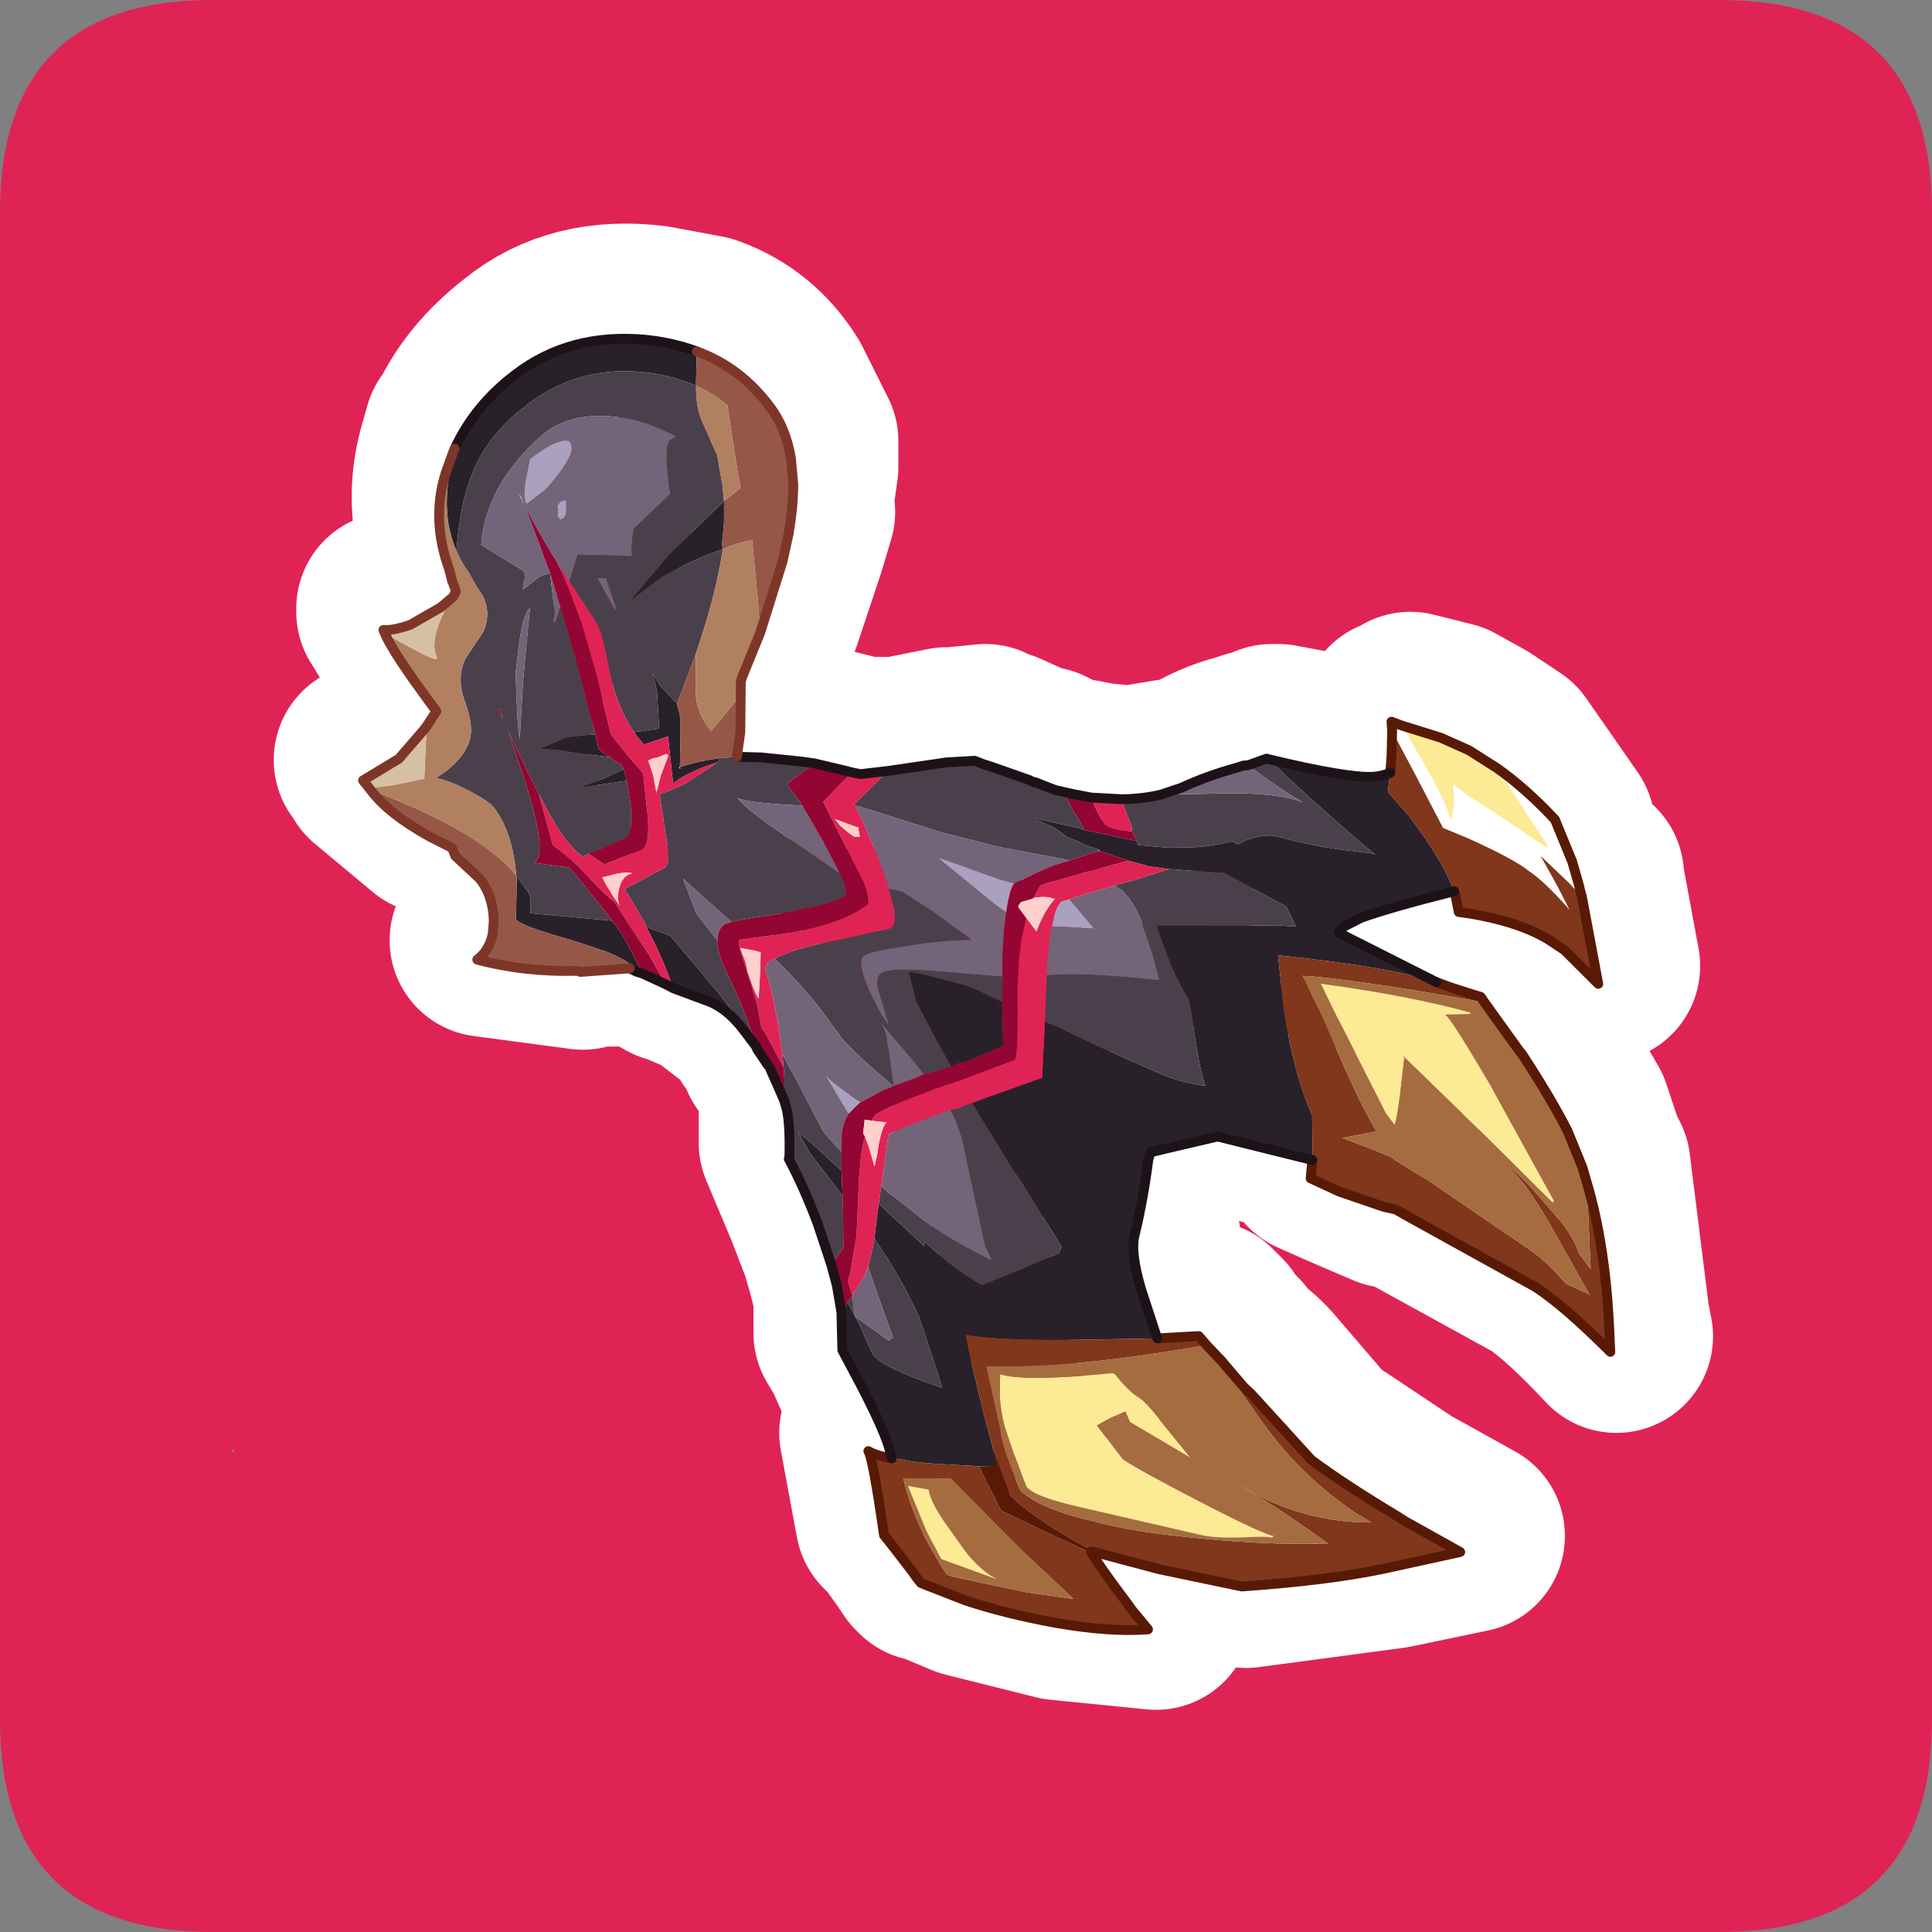 <?xml version="1.0" encoding="UTF-8" standalone="no"?>
<svg xmlns:ffdec="https://www.free-decompiler.com/flash" xmlns:xlink="http://www.w3.org/1999/xlink" ffdec:objectType="frame" height="30.0px" width="30.0px" xmlns="http://www.w3.org/2000/svg">
  <rect width="100%" height="100%" fill="#808080" stroke="none"/>
  <g transform="matrix(1.0, 0.0, 0.0, 1.0, 0.0, 0.0)">
    <use ffdec:characterId="1" height="30.0" transform="matrix(1.0, 0.0, 0.0, 1.0, 0.0, 0.0)" width="30.0" xlink:href="#shape0"/>
    <use ffdec:characterId="5" height="30.0" transform="matrix(1.0, 0.0, 0.0, 1.0, 0.0, 0.0)" width="30.0" xlink:href="#sprite0"/>
  </g>
  <defs>
    <g id="shape0" transform="matrix(1.0, 0.0, 0.0, 1.0, 0.0, 0.0)">
      <path d="M0.0 0.0 L30.0 0.0 30.0 30.0 0.0 30.0 0.0 0.0" fill="#33cc66" fill-opacity="0.0" fill-rule="evenodd" stroke="none"/>
    </g>
    <g id="sprite0" transform="matrix(1.0, 0.0, 0.0, 1.0, 0.0, 0.1)">
      <use ffdec:characterId="2" height="30.0" transform="matrix(1.0, 0.0, 0.0, 1.0, 0.0, -0.1)" width="30.0" xlink:href="#shape1"/>
      <use ffdec:characterId="4" height="154.95" transform="matrix(0.119, -0.095, 0.095, 0.119, 2.593, 9.938)" width="100.1" xlink:href="#sprite1"/>
    </g>
    <g id="shape1" transform="matrix(1.0, 0.0, 0.0, 1.0, 0.0, 0.1)">
      <path d="M3.6 22.45 L3.65 22.45 3.6 22.4 3.6 22.45 M3.3 -0.1 L26.7 -0.1 Q30.0 -0.1 30.0 3.2 L30.0 26.6 Q30.0 29.9 26.7 29.9 L3.3 29.9 Q0.0 29.9 0.0 26.6 L0.0 3.2 Q0.0 -0.1 3.3 -0.1" fill="#e02355" fill-rule="evenodd" stroke="none"/>
      <path d="M18.5 11.9 Q18.9 11.65 19.3 11.55 L19.45 11.5 19.5 11.5 19.75 11.4 19.85 11.4 21.45 11.7 21.7 11.6 21.75 11.35 21.7 11.0 22.1 11.7 22.5 12.5 22.95 12.65 23.85 13.15 24.45 13.75 24.5 13.8 24.45 13.65 24.25 13.4 24.1 13.0 24.05 12.9 24.5 13.35 24.65 13.5 24.65 13.55 24.9 14.9 24.4 14.4 24.35 14.35 24.15 14.2 22.95 13.8 22.8 13.8 22.7 13.5 21.25 13.9 20.95 14.05 20.9 14.1 22.45 14.85 22.65 15.0 23.0 15.1 23.1 15.15 23.2 15.25 23.7 15.95 23.75 16.0 24.45 17.2 24.65 17.8 24.75 18.0 25.05 20.4 25.1 20.65 Q24.4 19.9 23.95 19.6 L21.95 18.5 21.75 18.4 21.6 18.4 20.9 18.1 20.45 17.9 20.5 17.65 19.05 17.25 18.2 17.5 18.0 17.5 17.95 17.6 17.7 18.75 17.85 19.65 18.05 20.35 18.1 20.45 18.7 20.35 18.85 20.5 19.05 20.8 19.1 20.8 19.1 20.85 19.45 21.15 19.55 21.25 20.45 22.3 21.8 23.2 21.9 23.25 22.8 23.75 21.6 24.0 19.35 24.3 18.1 24.0 17.1 23.75 17.05 23.7 17.0 23.7 17.6 24.5 17.7 24.6 17.95 24.95 16.45 24.8 15.05 24.45 14.45 24.2 14.4 24.2 14.35 24.15 14.25 24.0 14.0 23.65 13.85 23.5 13.6 22.15 13.95 22.25 13.9 22.1 13.35 20.85 13.2 20.6 13.2 20.0 13.1 19.6 13.0 19.25 12.75 18.6 12.35 17.65 12.35 17.55 12.35 16.85 12.3 16.7 12.15 16.4 12.05 16.25 12.05 16.15 11.85 15.9 11.8 15.8 11.7 15.65 11.05 15.15 10.95 15.1 10.6 14.95 10.45 14.9 10.1 14.7 10.0 14.7 9.85 14.65 9.15 14.65 9.05 14.7 7.55 14.5 7.8 14.1 7.8 13.9 7.6 13.2 7.15 12.85 7.15 12.75 6.75 12.6 5.85 11.85 5.85 11.8 5.75 11.7 6.3 11.35 6.7 10.95 6.75 10.85 6.9 10.65 6.8 10.5 6.5 10.05 6.1 9.4 6.1 9.35 6.5 9.3 6.95 9.05 7.15 8.9 7.2 8.8 7.2 8.7 7.1 8.65 7.1 8.45 Q6.85 7.7 7.05 6.95 L7.15 6.6 7.2 6.6 7.2 6.55 Q7.5 5.9 8.15 5.4 8.95 4.75 10.15 4.9 L10.95 5.05 Q11.65 5.3 12.05 5.95 L12.45 6.75 12.45 7.15 12.35 7.85 12.4 7.85 12.25 8.35 11.9 9.4 11.65 10.1 11.6 10.15 11.6 10.4 11.6 10.95 11.6 11.15 11.55 11.35 11.9 11.35 12.55 11.45 12.8 11.45 13.2 11.55 13.35 11.6 13.5 11.6 13.95 11.6 14.7 11.45 14.8 11.45 15.3 11.4 15.35 11.5 15.55 11.5 16.1 11.75 16.2 11.75 16.5 11.9 16.65 11.95 16.8 11.95 17.05 12.0 17.55 12.05 18.15 11.95 18.5 11.9 M17.15 12.85 L17.2 12.8 17.15 12.8 17.15 12.85 M24.2 12.75 L24.15 12.8 23.4 12.3 22.9 11.95 22.7 11.8 22.65 12.35 22.25 11.45 21.9 10.9 22.5 11.05 22.95 11.3 23.4 11.6 24.2 12.75 M10.65 11.5 L10.7 11.55 10.65 11.55 10.65 11.5 Z" fill="none" stroke="#ffffff" stroke-linecap="round" stroke-linejoin="round" stroke-width="3.0"/>
    </g>
    <g id="sprite1" transform="matrix(1.0, 0.0, 0.0, 1.0, 0.5, 0.5)">
      <use ffdec:characterId="3" height="154.95" transform="matrix(1.0, 0.0, 0.0, 1.0, -0.5, -0.5)" width="100.1" xlink:href="#shape2"/>
    </g>
    <g id="shape2" transform="matrix(1.0, 0.0, 0.0, 1.0, 0.5, 0.5)">
      <path d="M86.5 100.9 Q80.35 98.1 77.4 97.1 L75.45 96.7 75.0 96.8 74.65 96.85 79.3 107.0 79.15 106.85 Q76.8 103.1 68.4 94.8 L65.5 99.35 Q62.15 105.1 60.95 109.7 L59.35 111.75 58.1 113.3 52.05 105.4 47.0 103.0 45.7 102.4 45.1 102.8 Q42.05 105.75 39.2 107.95 37.7 109.05 36.2 112.8 L34.5 117.35 34.4 117.65 27.45 112.3 Q21.7 107.8 19.35 105.2 L17.9 108.05 15.6 113.0 14.95 114.5 14.45 115.65 14.3 115.95 14.1 116.45 13.45 117.65 12.8 117.15 12.05 116.5 9.55 114.25 8.95 113.75 8.9 113.7 7.05 111.9 6.2 110.9 5.6 110.3 6.05 109.35 Q7.0 107.0 8.15 100.7 L8.55 98.55 10.9 95.45 12.0 95.05 11.6 97.35 10.7 100.8 Q10.65 102.55 14.1 107.9 L14.5 106.95 16.8 100.75 17.2 98.95 Q17.9 95.75 18.2 91.7 L20.75 89.2 21.65 95.15 21.7 95.5 21.75 95.35 22.0 95.15 22.55 98.15 Q23.05 100.35 23.85 102.25 L28.1 103.5 32.0 104.6 32.6 104.25 33.55 96.25 33.6 95.1 34.6 87.1 35.5 87.4 35.7 87.45 41.8 89.55 45.6 85.25 46.2 86.3 48.3 90.65 51.4 96.6 Q52.4 98.55 54.3 100.6 54.8 99.1 56.55 96.05 L57.85 93.8 58.5 92.55 Q58.5 91.7 58.8 90.65 59.0 89.4 59.5 87.9 L60.45 85.0 60.65 84.7 70.55 92.65 71.65 93.65 72.15 91.45 69.35 84.85 65.2 81.0 64.0 79.75 63.7 79.4 62.5 77.75 61.6 76.35 60.85 75.15 60.75 74.85 Q60.15 74.0 59.7 73.0 L59.25 72.2 59.15 72.0 58.85 71.4 59.05 71.75 58.7 70.45 57.9 68.9 57.7 68.6 57.7 68.35 58.0 68.75 60.5 71.85 60.95 72.5 64.4 76.7 64.25 77.1 64.45 77.3 66.4 79.15 67.0 79.65 68.65 80.9 Q69.65 81.6 70.95 82.3 L72.0 82.8 72.25 83.4 73.05 83.55 Q75.15 84.25 75.95 85.35 77.5 87.55 79.95 90.2 L82.5 92.8 82.55 93.0 82.55 92.8 82.5 92.8 Q81.05 85.5 80.25 79.55 L80.1 78.55 Q85.2 85.1 87.3 86.6 88.0 87.1 88.95 87.4 L87.55 88.75 87.7 92.0 Q87.55 97.9 86.5 100.9 M21.0 68.8 L21.05 66.9 Q21.15 63.85 19.9 61.95 L19.45 61.2 18.1 58.95 Q19.25 55.7 19.85 52.35 L21.2 54.55 21.4 62.1 Q21.4 66.3 21.0 68.8 M16.6 55.85 L16.2 55.25 16.2 54.65 Q16.25 53.8 15.05 51.7 L13.1 48.7 Q9.95 44.35 9.95 43.5 L9.95 43.45 12.65 40.2 12.75 40.0 12.65 42.15 Q12.4 43.0 11.45 43.85 L17.55 49.7 17.4 51.8 16.6 55.85 M35.0 2.05 Q39.4 -0.15 44.6 0.0 51.55 0.15 57.1 5.45 59.15 7.45 60.5 9.7 L58.35 12.25 58.25 12.4 Q57.4 10.75 56.05 9.15 51.0 3.35 43.7 3.15 L42.8 3.15 42.35 3.15 Q38.0 3.25 34.65 5.25 31.9 6.8 28.65 10.3 29.6 6.7 33.0 3.7 L35.0 2.05 M27.6 39.45 L23.55 37.1 23.75 37.1 26.1 37.85 28.1 38.35 27.6 39.45 M27.75 36.5 L25.4 34.1 Q23.3 31.7 22.5 31.3 L22.8 31.4 25.65 32.2 28.05 33.75 27.4 35.1 Q27.4 35.6 27.75 36.5 M31.25 36.05 L33.5 37.35 35.7 34.25 36.5 32.55 36.3 34.0 36.5 36.35 36.55 36.5 36.4 36.7 Q36.0 37.85 35.2 38.7 L34.9 39.1 32.7 41.75 Q34.75 42.5 36.55 43.65 L35.95 43.75 34.75 43.3 Q32.1 42.5 31.1 42.65 L33.7 38.55 31.25 37.65 31.25 36.6 31.25 36.05 M50.0 27.1 Q46.7 25.95 43.2 25.45 L39.15 25.35 41.1 24.95 45.45 24.1 45.5 24.1 53.15 23.35 51.75 25.1 50.35 26.55 50.15 26.8 50.0 27.1 M32.7 41.75 L32.6 41.7 32.6 41.95 32.7 41.75 M35.25 82.85 L35.65 80.55 35.8 79.6 36.6 75.45 37.9 72.6 Q38.5 73.05 41.7 77.45 L42.05 78.05 43.45 80.95 40.9 84.3 40.75 84.5 40.65 84.5 39.25 84.15 36.7 83.4 Q36.05 83.05 35.25 82.85 M18.4 86.25 L18.5 80.85 18.55 80.55 18.9 78.3 19.35 80.6 19.9 84.2 18.4 86.25" fill="#29212a" fill-rule="evenodd" stroke="none"/>
      <path d="M96.35 109.45 L92.1 117.45 91.55 112.6 91.4 112.15 90.95 110.75 Q89.75 107.5 86.4 103.75 L85.55 102.85 86.45 101.1 86.5 100.9 Q87.55 97.9 87.7 92.0 L87.55 88.75 88.95 87.4 90.15 86.1 91.75 84.2 90.8 89.3 89.65 95.15 91.0 97.6 Q93.35 102.2 93.75 104.05 94.3 105.75 94.5 109.25 L94.5 109.75 94.65 109.1 95.1 106.85 95.6 103.85 95.65 103.6 96.2 107.65 96.3 109.15 96.35 109.45 M79.3 107.0 L80.15 108.4 81.55 110.5 81.9 111.0 81.85 111.75 81.2 110.95 78.1 107.45 Q71.65 100.3 69.05 98.0 L68.95 98.65 68.5 100.45 68.5 100.55 68.05 102.4 66.55 107.95 Q65.3 112.85 65.05 115.1 L63.7 114.4 61.9 113.45 63.55 116.25 64.55 118.05 64.65 118.45 65.55 121.0 66.05 122.3 66.15 122.65 69.85 134.7 Q70.3 136.3 70.45 139.3 L71.6 141.55 71.6 141.85 72.7 135.1 Q73.85 128.3 73.2 126.35 73.6 126.7 73.8 129.5 L74.0 134.1 Q73.95 136.3 73.4 137.75 L73.35 139.7 78.55 132.55 Q75.9 139.1 70.4 146.5 L69.65 147.55 Q68.9 140.9 67.8 137.6 L62.1 123.8 61.6 122.55 60.8 121.55 58.25 117.55 56.8 114.65 58.1 113.3 59.35 111.75 60.95 109.7 Q62.15 105.1 65.5 99.35 L68.4 94.8 Q76.8 103.1 79.15 106.85 L79.3 107.0 M34.4 117.65 L37.85 120.1 37.9 121.35 32.55 118.3 Q25.75 114.3 21.5 111.0 L20.0 109.8 19.25 109.2 19.0 109.0 17.8 111.45 16.2 114.7 15.65 115.7 15.0 117.2 14.0 120.35 13.8 121.05 Q14.3 123.95 17.6 128.05 19.7 130.95 23.05 134.3 29.55 140.85 34.95 144.85 32.95 137.75 31.7 134.95 L31.7 134.75 Q33.8 140.6 38.5 144.9 L39.75 145.95 39.05 144.05 Q37.2 138.05 37.4 131.85 L37.6 128.1 Q37.7 126.25 38.1 123.95 L38.2 127.05 38.35 128.05 38.95 137.15 Q40.05 141.3 42.25 147.2 L42.5 147.95 44.95 153.95 37.75 150.4 Q32.6 147.8 25.35 142.8 L19.85 136.15 15.85 130.75 14.85 128.3 Q13.0 123.55 12.7 120.9 L14.1 116.45 14.3 115.95 14.45 115.65 14.95 114.5 15.6 113.0 17.9 108.05 19.35 105.2 Q21.7 107.8 27.45 112.3 L34.4 117.65 M15.5 130.6 Q15.25 132.8 15.15 136.8 L15.1 137.7 15.15 140.25 Q11.9 138.05 8.15 133.8 4.8 129.95 2.45 126.35 L0.25 122.55 0.0 122.1 0.0 121.45 0.05 120.5 0.05 120.2 0.1 117.6 0.1 115.95 Q4.2 108.95 4.2 108.25 4.55 109.15 5.6 110.3 L6.2 110.9 7.05 111.9 8.9 113.7 8.95 113.75 9.55 114.25 12.05 116.5 11.0 121.45 13.5 126.6 15.5 130.6 M5.25 112.65 Q4.05 115.2 3.35 118.2 3.05 119.45 2.9 120.75 L2.7 121.95 2.6 123.1 3.0 123.7 7.85 129.6 11.15 133.1 10.2 126.6 10.1 125.9 9.4 119.4 9.0 115.65 5.25 112.65" fill="#80371c" fill-rule="evenodd" stroke="none"/>
      <path d="M13.1 91.05 L14.65 86.85 Q15.9 82.95 16.45 79.9 L16.65 79.75 Q18.75 77.25 19.45 75.8 L19.8 74.95 21.15 73.3 21.85 72.3 22.6 71.15 22.15 73.7 20.95 79.85 20.95 80.55 21.1 82.7 19.9 84.2 19.35 80.6 18.9 78.3 18.55 80.55 18.5 80.85 18.4 86.25 18.35 86.3 17.7 87.2 15.15 90.45 13.1 91.05 M20.9 69.2 L21.0 68.8 Q21.4 66.3 21.4 62.1 L21.2 54.55 19.85 52.35 20.0 51.9 20.55 47.95 25.1 48.8 Q25.9 48.85 27.4 46.0 L28.25 44.55 Q29.2 42.75 29.45 42.6 30.2 43.0 32.1 43.4 L35.1 43.7 35.95 43.75 36.55 43.65 36.85 43.85 37.7 44.4 37.9 44.55 39.8 46.15 42.75 49.05 43.65 50.0 40.15 49.9 40.05 52.4 40.0 52.6 39.55 52.2 Q35.6 48.7 35.35 47.85 L35.35 48.1 Q35.3 49.55 37.1 55.15 L38.7 60.4 Q38.15 62.5 37.7 62.5 36.75 62.45 34.85 61.55 L31.45 59.85 Q28.2 57.95 26.95 57.35 L25.85 50.85 24.7 54.45 24.65 57.8 24.65 57.95 Q23.8 59.0 23.3 61.35 22.3 65.75 20.9 69.2 M49.05 55.3 L53.5 57.9 54.2 58.3 56.6 60.0 57.0 60.7 57.75 61.85 59.75 65.05 59.95 65.5 60.05 65.55 61.15 67.45 61.75 68.2 Q61.4 69.2 61.2 70.75 L61.15 71.25 61.1 71.6 60.95 72.3 60.95 72.5 60.5 71.85 58.0 68.75 57.7 68.35 57.7 68.6 57.9 68.9 58.7 70.45 59.05 71.75 58.85 71.4 59.15 72.0 59.25 72.2 59.7 73.0 Q60.15 74.0 60.75 74.85 L60.75 75.1 Q59.7 74.65 58.8 74.35 L57.85 74.0 56.1 71.95 53.9 69.4 53.0 68.35 49.4 63.6 44.4 56.15 44.2 56.0 44.2 55.9 44.2 55.8 49.05 55.3 M65.85 72.4 Q67.5 73.7 69.3 74.55 L72.8 77.25 Q78.6 81.5 80.1 84.2 79.3 82.15 78.25 78.35 L78.1 77.75 80.0 78.4 80.1 78.55 80.25 79.55 Q81.05 85.5 82.5 92.8 L82.55 92.8 82.55 93.0 82.5 92.8 79.95 90.2 Q77.5 87.55 75.95 85.35 75.15 84.25 73.05 83.55 L72.25 83.4 72.0 82.8 70.95 82.3 Q69.65 81.6 68.65 80.9 L67.0 79.65 66.4 79.15 64.45 77.3 64.25 77.1 64.4 76.7 64.45 76.6 64.65 75.65 64.95 75.15 65.3 74.0 65.85 72.4 M65.2 81.0 L69.35 84.85 72.15 91.45 71.65 93.65 70.55 92.65 60.65 84.7 60.45 85.0 59.5 87.9 Q59.0 89.4 58.8 90.65 58.5 91.7 58.5 92.55 L57.85 93.8 56.55 96.05 Q54.8 99.1 54.3 100.6 52.4 98.55 51.4 96.6 L48.3 90.65 46.2 86.3 45.6 85.25 47.4 83.15 48.7 81.65 49.95 82.55 50.85 83.25 Q53.5 85.4 57.35 89.2 L58.45 86.7 59.45 83.95 59.65 83.5 Q60.1 82.05 60.15 80.65 L60.1 79.75 59.9 79.2 59.85 78.85 60.0 78.9 61.85 79.7 65.2 81.0 M34.6 87.1 L33.6 95.1 33.55 96.25 32.6 104.25 32.0 104.6 28.1 103.5 23.85 102.25 Q23.05 100.35 22.55 98.15 L22.0 95.15 21.75 95.35 21.7 95.5 21.65 95.15 20.75 89.2 22.1 87.95 22.2 88.8 22.55 90.15 22.9 91.5 Q23.5 95.15 25.95 100.4 L26.1 100.8 26.2 100.8 26.4 99.9 26.55 99.3 31.3 89.75 Q32.05 88.2 32.45 86.25 L32.65 86.35 32.9 86.55 34.3 86.95 34.6 87.1 M18.2 91.7 Q17.9 95.75 17.2 98.95 L16.8 100.75 14.5 106.95 14.1 107.9 Q10.65 102.55 10.7 100.8 L11.6 97.35 12.0 95.05 12.85 94.85 Q11.75 96.35 11.75 96.8 L12.85 100.75 13.4 100.75 15.0 96.05 15.9 93.55 17.45 92.35 18.2 91.7 M28.65 10.3 Q31.9 6.8 34.65 5.25 38.0 3.25 42.35 3.15 L42.8 3.15 43.7 3.15 Q51.0 3.35 56.05 9.15 57.4 10.75 58.25 12.4 56.7 14.25 56.35 16.1 L55.7 18.55 55.55 19.2 54.05 21.95 53.15 23.35 45.5 24.1 45.45 24.1 41.1 24.95 39.15 25.35 43.2 25.45 Q46.7 25.95 50.0 27.1 46.5 30.35 41.15 33.75 L36.55 36.5 36.5 36.35 36.3 34.0 36.5 32.55 35.7 34.25 33.5 37.35 31.25 36.05 Q31.55 32.8 33.2 29.6 35.15 25.95 35.25 24.8 L35.3 24.4 35.7 19.9 38.05 18.3 39.25 19.3 39.95 19.85 42.3 21.85 Q43.0 20.8 44.2 19.8 L49.2 19.35 49.25 19.45 49.6 18.8 50.9 16.75 Q52.2 15.05 52.7 15.05 L53.4 15.1 Q52.55 13.1 51.15 11.2 47.5 6.6 43.05 6.5 L41.1 6.65 Q39.1 6.9 36.9 7.6 33.3 8.9 31.0 11.4 L32.75 16.25 32.5 16.75 Q31.75 17.25 31.5 17.6 L33.65 17.65 34.7 18.0 34.65 18.1 33.25 20.35 Q32.6 21.65 31.9 22.0 L31.9 22.3 33.4 21.35 32.35 23.9 31.05 27.0 28.05 33.75 25.65 32.2 22.8 31.4 22.5 31.3 Q23.3 31.7 25.4 34.1 L27.75 36.5 27.95 37.2 28.2 37.8 28.1 38.35 26.1 37.85 23.75 37.1 23.55 37.1 27.6 39.45 26.45 41.5 Q24.85 43.95 23.95 43.95 L21.5 43.35 19.9 42.85 19.25 42.7 Q18.95 41.55 19.0 40.25 19.0 38.65 19.75 34.9 L20.25 32.45 21.3 28.0 19.35 33.3 Q16.5 40.6 14.95 40.05 L17.5 42.75 17.5 43.05 17.55 44.35 17.55 48.6 17.55 49.7 11.45 43.85 Q12.4 43.0 12.65 42.15 L12.75 40.0 Q15.25 36.25 15.3 33.15 15.35 32.5 14.45 30.35 13.4 28.0 12.55 27.1 16.25 27.5 18.0 25.95 18.95 25.1 19.7 22.95 20.5 20.4 22.55 19.45 L25.65 18.45 Q27.5 17.5 27.9 15.45 28.0 14.0 28.25 12.9 28.3 11.75 28.5 10.9 L28.65 10.3 M25.6 23.8 Q22.25 28.25 21.7 29.35 L25.55 25.05 27.85 22.65 30.85 19.55 Q29.9 19.5 27.0 22.4 L25.6 23.8 M38.7 21.9 L38.15 21.45 37.6 24.8 37.55 25.2 37.8 24.8 38.8 22.0 38.8 21.95 38.7 21.9 M21.65 26.7 L22.1 25.65 21.85 25.65 21.65 26.7 M28.05 63.05 Q29.85 63.3 33.75 65.3 L39.25 68.0 Q39.9 68.1 40.7 66.75 L41.6 64.7 42.55 65.9 43.7 69.4 44.95 73.9 44.95 74.1 Q42.25 72.0 38.95 70.2 36.0 68.5 35.35 68.5 34.45 68.45 33.6 71.55 33.0 73.95 32.95 75.25 L32.95 75.55 34.4 71.95 Q34.95 70.95 35.6 70.95 36.65 70.95 40.75 74.85 L42.95 76.95 45.1 78.95 43.45 80.95 42.05 78.05 41.7 77.45 Q38.5 73.05 37.9 72.6 L36.6 75.45 35.8 79.6 35.65 80.55 35.25 82.85 33.6 82.2 32.6 81.75 32.6 80.2 32.45 74.95 32.35 75.55 31.95 76.7 32.0 76.45 31.8 76.75 31.05 78.1 29.65 80.45 29.4 80.75 29.35 80.45 Q28.55 76.5 28.35 73.8 L28.5 70.05 Q28.55 66.6 28.05 63.05" fill="#4a404b" fill-rule="evenodd" stroke="none"/>
      <path d="M92.9 84.4 L95.2 87.8 96.65 90.6 97.75 93.8 96.85 103.3 96.65 103.3 94.85 97.55 93.65 94.05 93.25 92.3 Q91.55 94.75 90.75 94.95 91.5 93.55 92.25 88.65 L92.9 84.4 M29.1 121.05 Q29.35 121.6 29.4 123.0 L29.45 129.3 26.9 122.6 26.9 122.55 27.2 121.45 25.55 121.0 24.05 120.75 23.95 125.1 Q24.55 127.0 27.45 133.5 30.4 140.1 31.1 140.8 L30.8 140.8 Q30.8 140.55 28.7 139.05 26.3 137.3 25.3 136.0 L17.45 126.1 Q14.5 122.4 14.55 121.15 L14.75 120.5 15.65 117.65 15.8 117.2 16.65 114.9 Q17.25 113.55 18.15 112.25 L19.6 110.5 Q20.95 112.6 28.65 117.6 L28.75 117.9 Q28.7 119.7 29.1 121.05 M71.95 110.75 L71.95 111.0 Q67.4 115.55 66.9 115.7 L66.95 114.25 69.15 103.6 70.0 99.8 Q76.4 106.5 80.1 111.65 L79.9 111.65 77.95 110.15 Q78.1 111.1 77.35 116.45 L77.0 119.0 76.95 119.15 74.75 131.95 74.55 131.95 73.4 122.05 73.1 119.8 71.95 110.75 M6.55 115.15 Q5.95 116.15 5.75 118.7 L5.55 122.3 Q5.5 124.05 5.95 125.75 L6.3 126.65 3.15 121.5 3.75 118.3 4.65 115.25 4.8 114.7 5.15 113.55 6.55 115.15" fill="#fcea94" fill-rule="evenodd" stroke="none"/>
      <path d="M16.2 55.25 L15.9 54.6 11.75 51.75 11.55 51.45 Q7.25 48.2 4.3 44.2 5.8 44.25 7.15 43.15 L8.05 42.2 Q9.6 40.2 9.65 37.95 L9.15 34.55 9.4 33.7 8.35 31.4 Q6.5 26.95 6.6 23.9 9.95 29.45 11.65 34.25 12.8 37.9 12.75 39.8 L12.75 40.0 12.65 40.2 9.95 43.45 9.95 43.5 Q9.95 44.35 13.1 48.7 L15.05 51.7 Q16.25 53.8 16.2 54.65 L16.2 55.25 M60.5 9.7 Q62.95 13.7 62.8 18.7 62.75 21.4 61.2 24.2 L59.75 26.4 Q58.4 28.1 56.45 29.85 L56.3 30.0 53.95 31.9 47.65 36.15 49.3 33.75 52.9 28.25 Q51.5 27.5 50.0 27.1 L50.15 26.8 50.35 26.55 51.75 25.1 53.15 23.35 54.35 23.35 55.3 23.35 56.7 20.8 59.5 15.95 Q59.15 14.1 58.25 12.4 L58.35 12.25 60.5 9.7 M42.15 39.85 L39.75 42.8 38.9 43.6 37.9 44.55 37.7 44.4 36.85 43.85 36.55 43.65 Q34.75 42.5 32.7 41.75 L34.9 39.1 35.2 38.7 Q36.0 37.85 36.4 36.7 L36.55 36.5 41.15 33.75 38.9 36.55 Q37.65 38.1 37.5 40.1 L37.5 40.85 39.0 40.55 42.15 39.85" fill="#955847" fill-rule="evenodd" stroke="none"/>
      <path d="M43.1 7.95 Q44.6 8.35 44.6 8.9 44.55 9.6 43.5 10.05 42.5 10.55 39.95 11.05 L37.25 11.0 Q37.3 10.3 38.85 8.95 L40.4 7.65 40.55 7.7 40.8 7.7 41.9 7.75 43.1 7.95 M39.45 13.35 L39.45 13.25 Q39.55 13.1 39.8 13.05 L40.05 13.0 40.45 13.1 40.6 13.25 40.15 13.85 39.85 14.2 Q39.45 14.65 38.9 14.4 L38.9 13.95 39.2 13.65 39.45 13.35 M24.1 80.1 L24.7 75.7 Q24.7 76.5 25.55 79.35 L25.75 79.95 25.45 79.95 24.1 80.1 M49.45 74.1 L49.1 72.85 48.4 69.6 47.55 65.65 47.55 65.4 50.95 70.9 51.95 72.3 51.75 72.35 Q51.0 72.65 49.45 74.1 M52.2 78.1 L52.65 77.75 Q53.9 76.75 54.55 76.75 L55.3 77.05 55.35 78.8 55.4 80.9 52.2 78.1" fill="#aaa0bf" fill-rule="evenodd" stroke="none"/>
      <path d="M69.3 74.55 L71.35 75.3 Q74.2 76.0 77.1 77.25 L77.75 77.5 78.1 77.75 78.25 78.35 Q79.3 82.15 80.1 84.2 78.6 81.5 72.8 77.25 L69.3 74.55 M43.1 7.95 L41.9 7.75 40.8 7.7 40.55 7.7 40.4 7.65 38.85 8.95 Q37.3 10.3 37.25 11.0 L39.95 11.05 Q42.5 10.55 43.5 10.05 44.55 9.6 44.6 8.9 44.6 8.35 43.1 7.95 M33.4 21.35 L31.9 22.3 31.9 22.0 Q32.6 21.65 33.25 20.35 L34.65 18.1 33.4 21.35 M34.7 18.0 L33.65 17.65 31.5 17.6 Q31.75 17.25 32.5 16.75 L32.75 16.25 31.0 11.4 Q33.3 8.9 36.9 7.6 39.1 6.9 41.1 6.65 L43.05 6.5 Q47.5 6.6 51.15 11.2 52.55 13.1 53.4 15.1 L52.7 15.05 Q52.2 15.05 50.9 16.75 L49.6 18.8 49.25 19.45 49.2 19.35 44.2 19.8 Q43.0 20.8 42.3 21.85 L39.95 19.85 39.25 19.3 38.05 18.3 35.7 19.9 35.9 17.85 Q36.4 13.8 36.95 11.15 L37.25 10.0 37.25 9.75 36.95 11.15 34.7 18.0 M25.6 23.8 L27.0 22.4 Q29.9 19.5 30.85 19.55 L27.85 22.65 25.55 25.05 21.7 29.35 Q22.25 28.25 25.6 23.8 M39.45 13.35 L39.2 13.65 38.9 13.95 38.9 14.4 Q39.45 14.65 39.85 14.2 L40.15 13.85 40.6 13.25 40.45 13.1 40.05 13.0 39.8 13.05 Q39.55 13.1 39.45 13.25 L39.45 13.35 M38.7 21.9 L38.8 21.95 38.8 22.0 37.8 24.8 37.55 25.2 37.6 24.8 38.15 21.45 38.7 21.9 M38.7 60.4 L37.1 55.15 Q35.3 49.55 35.35 48.1 L35.35 47.85 Q35.6 48.7 39.55 52.2 L40.0 52.6 39.3 57.3 38.7 60.4 M24.65 57.95 L24.65 57.8 24.7 54.45 25.85 50.85 26.95 57.35 26.2 57.1 Q25.35 57.1 24.65 57.95 M22.6 71.15 L23.7 69.3 Q25.4 66.4 26.7 63.2 L27.0 63.1 Q27.15 62.9 27.55 62.95 L28.05 63.05 Q28.55 66.6 28.5 70.05 L28.35 73.8 Q28.55 76.5 29.35 80.45 L29.4 80.75 29.65 80.45 31.05 78.1 31.8 76.75 32.0 76.45 31.95 76.7 32.35 75.55 32.45 74.95 32.6 80.2 32.6 81.75 31.8 81.55 29.4 80.75 28.5 80.45 28.0 80.35 25.75 79.95 25.55 79.35 Q24.7 76.5 24.7 75.7 L24.1 80.1 Q23.55 80.25 23.1 80.6 L22.4 81.1 21.1 82.7 20.95 80.55 20.95 79.85 22.15 73.7 22.6 71.15 M41.6 64.7 Q41.65 64.5 41.85 64.25 41.95 63.75 42.2 63.15 43.55 59.15 44.2 56.0 L44.4 56.15 49.4 63.6 53.0 68.35 53.9 69.4 56.1 71.95 57.85 74.0 56.5 73.45 55.4 73.1 52.0 72.3 51.95 72.3 50.95 70.9 47.55 65.4 47.55 65.65 48.4 69.6 49.1 72.85 49.45 74.1 48.2 75.3 46.5 77.2 45.55 78.35 45.1 78.95 42.95 76.95 40.75 74.85 Q36.65 70.95 35.6 70.95 34.95 70.95 34.4 71.95 L32.95 75.55 32.95 75.25 Q33.0 73.95 33.6 71.55 34.45 68.45 35.35 68.5 36.0 68.5 38.95 70.2 42.25 72.0 44.95 74.1 L44.95 73.9 43.7 69.4 42.55 65.9 41.6 64.7 M12.9 94.85 L13.0 94.7 Q14.7 94.3 15.9 93.55 L15.0 96.05 13.4 100.75 12.85 100.75 11.75 96.8 Q11.75 96.35 12.85 94.85 L12.9 94.85 M22.1 87.95 L25.95 84.3 27.85 84.75 28.9 85.1 32.45 86.25 Q32.05 88.2 31.3 89.75 L26.55 99.3 26.4 99.9 26.2 100.8 26.1 100.8 25.95 100.4 Q23.5 95.15 22.9 91.5 L22.55 90.15 22.2 88.8 22.1 87.95 M55.3 77.05 L56.4 77.45 59.85 78.85 59.9 79.2 60.1 79.75 60.15 80.65 Q60.1 82.05 59.65 83.5 L59.45 83.95 58.45 86.7 57.35 89.2 Q53.5 85.4 50.85 83.25 L49.95 82.55 48.7 81.65 49.7 80.5 Q49.8 80.4 49.85 80.4 51.15 78.9 52.2 78.1 L55.4 80.9 55.35 78.8 55.3 77.05" fill="#736479" fill-rule="evenodd" stroke="none"/>
      <path d="M6.6 23.9 L6.6 23.7 9.0 25.1 11.6 26.4 14.65 22.9 15.2 22.35 16.85 21.8 16.9 20.45 17.05 17.4 Q17.3 13.65 17.7 12.3 L18.2 13.55 Q19.65 17.15 20.1 17.6 L20.3 17.6 Q20.7 15.65 24.45 14.1 L25.45 13.75 25.7 13.65 26.0 13.5 26.1 13.3 26.2 13.05 26.4 12.4 26.9 11.3 Q28.6 6.2 32.75 3.4 L34.7 2.2 35.0 2.05 33.0 3.7 Q29.6 6.7 28.65 10.3 L28.5 10.9 Q28.3 11.75 28.25 12.9 28.0 14.0 27.9 15.45 27.5 17.5 25.65 18.45 L22.55 19.45 Q20.5 20.4 19.7 22.95 18.95 25.1 18.0 25.95 16.25 27.5 12.55 27.1 13.4 28.0 14.45 30.35 15.35 32.5 15.3 33.15 15.25 36.25 12.75 40.0 L12.75 39.8 Q12.8 37.9 11.65 34.25 9.95 29.45 6.6 23.9 M47.65 36.15 L43.45 38.5 43.0 38.8 42.15 39.85 39.0 40.55 37.5 40.85 37.5 40.1 Q37.65 38.1 38.9 36.55 L41.15 33.75 Q46.5 30.35 50.0 27.1 51.5 27.5 52.9 28.25 L49.3 33.75 47.65 36.15 M53.15 23.35 L54.05 21.95 55.55 19.2 55.7 18.55 56.35 16.1 Q56.7 14.25 58.25 12.4 59.15 14.1 59.5 15.95 L56.7 20.8 55.3 23.35 54.35 23.35 53.15 23.35" fill="#b18061" fill-rule="evenodd" stroke="none"/>
      <path d="M6.6 23.7 L6.6 22.65 10.85 23.2 14.6 22.5 15.2 22.35 14.65 22.9 11.6 26.4 9.0 25.1 6.6 23.7 M17.7 12.3 L17.8 11.95 Q18.45 12.6 20.25 13.25 L23.8 13.8 25.45 13.75 24.45 14.1 Q20.7 15.65 20.3 17.6 L20.1 17.6 Q19.65 17.15 18.2 13.55 L17.7 12.3" fill="#d5c0a1" fill-rule="evenodd" stroke="none"/>
      <path d="M18.1 58.95 L17.75 58.15 18.3 54.65 18.65 50.8 18.9 48.35 Q18.6 47.1 18.45 45.2 18.35 42.45 17.6 39.9 L19.75 34.9 Q19.0 38.65 19.0 40.25 18.95 41.55 19.25 42.7 L19.9 42.85 20.5 44.7 24.4 45.9 Q25.65 45.95 27.5 42.85 L29.05 40.4 29.4 39.9 Q29.2 37.95 29.3 34.75 L29.35 34.6 31.95 29.05 34.0 24.1 35.25 20.25 35.85 18.0 35.9 17.85 35.7 19.9 35.3 24.4 35.25 24.8 Q35.15 25.95 33.2 29.6 31.55 32.8 31.25 36.05 L31.25 36.6 31.25 37.65 33.7 38.55 31.1 42.65 Q32.1 42.5 34.75 43.3 L35.95 43.75 35.1 43.7 32.1 43.4 Q30.2 43.0 29.45 42.6 29.2 42.75 28.25 44.55 L27.4 46.0 Q25.9 48.85 25.1 48.8 L20.55 47.95 20.0 51.9 19.85 52.35 Q19.25 55.7 18.1 58.95 M46.1 53.15 L46.65 53.8 49.05 55.3 44.2 55.8 44.2 55.9 44.2 56.0 Q43.55 59.15 42.2 63.15 41.95 63.75 41.85 64.25 41.65 64.5 41.6 64.7 L40.7 66.75 Q39.9 68.1 39.25 68.0 L33.75 65.3 Q29.85 63.3 28.05 63.05 L27.55 62.95 Q27.15 62.9 27.0 63.1 L26.7 63.2 Q25.4 66.4 23.7 69.3 L22.6 71.15 21.85 72.3 22.6 68.3 22.6 67.8 22.8 67.35 23.7 65.7 24.5 63.7 25.9 60.05 26.3 59.35 26.45 59.3 31.15 62.1 Q36.05 64.65 39.0 64.65 39.6 63.95 40.0 62.7 L41.8 54.15 41.9 53.65 44.4 53.3 46.1 53.15 M63.55 70.35 L65.85 72.4 65.3 74.0 64.95 75.15 64.65 75.65 Q62.9 73.95 62.95 73.3 62.95 72.1 63.55 70.35 M62.5 77.75 L63.7 79.4 64.0 79.75 65.2 81.0 61.85 79.7 60.0 78.9 59.85 78.85 56.4 77.45 55.3 77.05 54.55 76.75 Q53.9 76.75 52.65 77.75 L52.2 78.1 Q51.15 78.9 49.85 80.4 49.8 80.4 49.7 80.5 L48.7 81.65 47.4 83.15 45.6 85.25 41.8 89.55 35.7 87.45 35.5 87.4 34.6 87.1 34.3 86.95 32.9 86.55 32.65 86.35 32.45 86.25 28.9 85.1 27.85 84.75 25.95 84.3 22.1 87.95 20.75 89.2 18.2 91.7 17.45 92.35 15.9 93.55 Q14.7 94.3 13.0 94.7 L12.9 94.85 12.9 94.65 13.3 93.6 13.55 93.25 14.05 92.95 16.95 90.35 18.35 88.75 20.3 86.5 20.35 86.4 21.5 85.2 Q22.75 83.8 23.95 82.95 L23.55 84.15 22.8 85.95 23.75 85.2 24.45 84.55 Q25.8 83.35 26.55 83.2 L25.5 82.15 25.75 82.0 26.25 81.9 26.3 81.9 27.85 82.2 29.5 82.65 32.3 83.55 32.6 83.6 32.75 83.7 33.35 83.9 34.95 84.5 39.9 86.1 40.75 86.4 Q41.15 86.4 44.25 82.5 L45.4 81.0 47.4 78.75 48.85 77.3 50.7 75.8 50.65 77.55 51.35 77.15 51.85 76.9 Q53.4 76.15 54.35 76.1 L54.15 76.1 Q53.8 75.35 52.6 74.7 L52.5 74.7 53.35 74.35 Q53.6 74.2 53.95 74.15 L54.6 74.35 55.15 74.6 57.75 75.7 Q58.35 75.9 58.95 76.25 L60.8 77.0 62.5 77.75 M19.15 47.9 L19.1 49.0 Q19.2 48.25 20.15 47.55 21.2 46.7 22.15 47.2 21.8 46.65 20.5 46.05 L20.45 46.05 19.5 45.6 19.3 46.65 19.3 46.85 19.15 47.9 M29.2 42.3 L30.65 41.2 32.5 40.1 32.5 39.85 31.35 39.5 31.3 39.4 30.6 39.2 30.35 39.9 30.0 40.8 29.2 42.3 M25.5 61.55 L25.05 62.45 24.7 63.45 Q24.3 64.55 24.25 65.2 L26.05 63.2 27.35 61.65 27.0 61.15 26.0 60.0 25.5 61.55 M41.75 55.75 L41.75 56.6 41.95 57.65 42.15 58.35 42.6 58.75 43.1 57.85 42.95 57.75 41.75 55.75" fill="#e02355" fill-rule="evenodd" stroke="none"/>
      <path d="M10.9 95.45 L12.25 93.0 13.1 91.05 15.15 90.45 17.7 87.2 18.35 86.3 18.4 86.25 19.9 84.2 21.1 82.7 22.4 81.1 23.1 80.6 Q23.55 80.25 24.1 80.1 L25.45 79.95 25.75 79.95 28.0 80.35 28.5 80.45 29.4 80.75 31.8 81.55 32.6 81.75 33.6 82.2 35.25 82.85 Q36.05 83.05 36.7 83.4 L39.25 84.15 40.65 84.5 40.75 84.5 40.9 84.3 43.45 80.95 45.1 78.95 45.55 78.35 46.5 77.2 48.2 75.3 49.45 74.1 Q51.0 72.65 51.75 72.35 L51.95 72.3 52.0 72.3 55.4 73.1 56.5 73.45 57.85 74.0 58.8 74.35 Q59.7 74.65 60.75 75.1 L60.85 75.15 61.6 76.35 62.5 77.75 60.8 77.0 58.95 76.25 Q58.35 75.9 57.75 75.7 L55.15 74.6 54.6 74.35 53.95 74.15 Q53.6 74.2 53.35 74.35 L52.5 74.7 51.3 74.2 50.9 74.3 50.75 74.45 50.7 75.8 48.85 77.3 47.4 78.75 45.4 81.0 44.25 82.5 Q41.15 86.4 40.75 86.4 L39.9 86.1 34.95 84.5 33.35 83.9 32.75 83.7 32.6 83.6 32.3 83.55 29.5 82.65 27.85 82.2 26.3 81.9 26.25 81.9 25.75 82.0 25.5 82.15 25.0 81.6 24.0 82.6 23.95 82.95 Q22.75 83.8 21.5 85.2 L20.35 86.4 20.3 86.5 18.35 88.75 16.95 90.35 14.05 92.95 13.55 93.25 13.3 93.6 12.9 94.65 12.9 94.85 12.85 94.85 12.0 95.05 10.9 95.45 M19.8 74.95 L20.35 72.9 20.7 71.55 20.75 71.1 20.9 69.2 Q22.3 65.75 23.3 61.35 23.8 59.0 24.65 57.95 25.35 57.1 26.2 57.1 L26.95 57.35 Q28.2 57.95 31.45 59.85 L34.85 61.55 Q36.75 62.45 37.7 62.5 38.15 62.5 38.7 60.4 L39.3 57.3 40.0 52.6 40.05 52.4 40.15 49.9 43.65 50.0 45.65 52.55 46.1 53.15 44.4 53.3 41.9 53.65 41.8 54.15 40.0 62.7 Q39.6 63.95 39.0 64.65 36.05 64.65 31.15 62.1 L26.45 59.3 26.3 59.35 25.9 60.05 24.5 63.7 23.7 65.7 22.8 67.35 22.6 67.8 22.6 68.3 21.85 72.3 21.15 73.3 19.8 74.95 M17.75 58.15 L16.6 55.85 17.4 51.8 17.55 49.7 17.55 48.6 17.55 44.35 17.5 43.05 17.5 42.75 14.95 40.05 Q16.5 40.6 19.35 33.3 L21.3 28.0 20.25 32.45 19.75 34.9 17.6 39.9 Q18.35 42.45 18.45 45.2 18.6 47.1 18.9 48.35 L18.65 50.8 18.3 54.65 17.75 58.15 M61.75 68.2 L62.35 68.95 63.55 70.35 Q62.95 72.1 62.95 73.3 62.9 73.95 64.65 75.65 L64.45 76.6 64.4 76.7 60.95 72.5 60.95 72.3 61.1 71.6 61.15 71.25 61.2 70.75 Q61.4 69.2 61.75 68.2 M19.9 42.85 L21.5 43.35 23.95 43.95 Q24.85 43.95 26.45 41.5 L27.6 39.45 28.1 38.35 28.2 37.8 27.95 37.2 27.75 36.5 Q27.4 35.6 27.4 35.1 L28.05 33.75 31.05 27.0 32.35 23.9 33.4 21.35 34.65 18.1 34.7 18.0 36.95 11.15 Q36.4 13.8 35.9 17.85 L35.85 18.0 35.25 20.25 34.0 24.1 31.95 29.05 29.35 34.6 29.3 34.75 Q29.2 37.95 29.4 39.9 L29.05 40.4 27.5 42.85 Q25.65 45.95 24.4 45.9 L20.5 44.7 19.9 42.85 M21.65 26.7 L21.85 25.65 22.1 25.65 21.65 26.7" fill="#930533" fill-rule="evenodd" stroke="none"/>
      <path d="M19.15 47.9 L19.3 46.85 19.3 46.65 19.5 45.6 20.45 46.05 20.5 46.05 Q21.8 46.65 22.15 47.2 21.2 46.7 20.15 47.55 19.2 48.25 19.1 49.0 L19.15 47.9 M29.2 42.3 L30.0 40.8 30.35 39.9 30.6 39.2 31.3 39.4 31.35 39.5 32.5 39.85 32.5 40.1 30.65 41.2 29.2 42.3 M25.5 61.55 L26.0 60.0 27.0 61.15 27.35 61.65 26.05 63.2 24.25 65.2 Q24.3 64.55 24.7 63.45 L25.05 62.45 25.5 61.55 M25.5 82.15 L26.55 83.2 Q25.8 83.35 24.45 84.55 L23.75 85.2 22.8 85.95 23.55 84.15 23.95 82.95 24.0 82.6 25.0 81.6 25.5 82.15 M41.75 55.75 L42.95 57.75 43.1 57.85 42.6 58.75 42.15 58.35 41.95 57.65 41.75 56.6 41.75 55.75 M52.5 74.7 L52.6 74.7 Q53.8 75.35 54.15 76.1 L54.35 76.1 Q53.4 76.15 51.85 76.9 L51.35 77.15 50.65 77.55 50.7 75.8 50.75 74.45 50.9 74.3 51.3 74.2 52.5 74.7" fill="#ffd0cb" fill-rule="evenodd" stroke="none"/>
      <path d="M81.85 111.75 L81.55 117.65 81.55 118.2 81.55 118.25 Q81.05 123.55 80.3 127.2 L79.15 131.1 78.55 132.55 73.35 139.7 73.4 137.75 Q73.95 136.3 74.0 134.1 L73.8 129.5 Q73.6 126.7 73.2 126.35 73.85 128.3 72.7 135.1 L71.6 141.85 71.6 141.55 70.45 139.3 Q70.3 136.3 69.85 134.7 L66.15 122.65 66.05 122.3 65.55 121.0 64.65 118.45 64.55 118.05 63.55 116.25 61.9 113.45 63.7 114.4 65.05 115.1 Q65.3 112.85 66.55 107.95 L68.05 102.4 68.5 100.55 68.5 100.45 68.95 98.65 69.05 98.0 Q71.65 100.3 78.1 107.45 L81.2 110.95 81.85 111.75 M37.9 121.35 L38.1 123.65 38.1 123.9 38.1 123.95 Q37.7 126.25 37.6 128.1 L37.4 131.85 Q37.2 138.05 39.05 144.05 L39.75 145.95 38.5 144.9 Q33.8 140.6 31.7 134.75 L31.7 134.95 Q32.95 137.75 34.95 144.85 29.55 140.85 23.05 134.3 19.7 130.95 17.6 128.05 14.3 123.95 13.8 121.05 L14.0 120.35 15.0 117.2 15.65 115.7 16.2 114.7 17.8 111.45 19.0 109.0 19.25 109.2 20.0 109.8 21.5 111.0 Q25.75 114.3 32.55 118.3 L37.9 121.35 M71.95 110.75 L73.1 119.8 73.4 122.05 74.55 131.95 74.75 131.95 76.95 119.15 77.0 119.0 77.35 116.45 Q78.1 111.1 77.95 110.15 L79.9 111.65 80.1 111.65 Q76.4 106.5 70.0 99.8 L69.15 103.6 66.95 114.25 66.9 115.7 Q67.4 115.55 71.95 111.0 L71.95 110.75 M29.1 121.05 Q28.7 119.7 28.75 117.9 L28.65 117.6 Q20.95 112.6 19.6 110.5 L18.15 112.25 Q17.25 113.55 16.65 114.9 L15.8 117.2 15.65 117.65 14.75 120.5 14.55 121.15 Q14.5 122.4 17.45 126.1 L25.3 136.0 Q26.3 137.3 28.7 139.05 30.8 140.55 30.8 140.8 L31.1 140.8 Q30.4 140.1 27.45 133.5 24.55 127.0 23.95 125.1 L24.05 120.75 25.55 121.0 27.2 121.45 26.9 122.55 26.9 122.6 29.45 129.3 29.4 123.0 Q29.35 121.6 29.1 121.05 M6.55 115.15 L5.15 113.55 4.8 114.7 4.65 115.25 3.75 118.3 3.15 121.5 6.3 126.65 5.95 125.75 Q5.5 124.05 5.55 122.3 L5.75 118.7 Q5.95 116.15 6.55 115.15 M5.25 112.65 L9.0 115.65 9.4 119.4 10.1 125.9 10.2 126.6 11.15 133.1 7.85 129.6 3.0 123.7 2.6 123.1 2.7 121.95 2.9 120.75 Q3.05 119.45 3.35 118.2 4.05 115.2 5.25 112.65" fill="#a56c3f" fill-rule="evenodd" stroke="none"/>
      <path d="M15.85 130.75 L15.55 130.4 15.5 130.6 13.5 126.6 11.0 121.45 12.05 116.5 12.8 117.15 13.45 117.65 14.1 116.45 12.7 120.9 Q13.0 123.55 14.85 128.3 L15.85 130.75" fill="#581a04" fill-rule="evenodd" stroke="none"/>
      <path d="M91.75 84.2 L92.3 83.4 92.9 84.4 95.2 87.8 96.65 90.6 97.75 93.8 Q98.75 97.2 99.1 101.6 L97.8 106.05 96.8 108.45 96.6 108.85 96.35 109.45 92.1 117.45 91.55 112.6 91.4 112.15 90.95 110.75 Q89.75 107.5 86.4 103.75 L85.55 102.85 86.45 101.1 86.5 100.9 M79.3 107.0 L80.15 108.4 81.55 110.5 81.9 111.0 81.85 111.75 81.55 117.65 81.55 118.2 81.55 118.25 Q81.05 123.55 80.3 127.2 L79.15 131.1 78.55 132.55 Q75.9 139.1 70.4 146.5 L69.65 147.55 Q68.9 140.9 67.8 137.6 L62.1 123.8 61.6 122.55 60.8 121.55 58.25 117.55 56.8 114.65 58.1 113.3 M34.4 117.65 L37.85 120.1 37.9 121.35 38.1 123.65 38.1 123.9 M38.1 123.95 L38.2 127.05 38.35 128.05 38.95 137.15 Q40.05 141.3 42.25 147.2 L42.5 147.95 44.95 153.95 37.75 150.4 Q32.6 147.8 25.35 142.8 L19.85 136.15 15.85 130.75 15.55 130.4 15.5 130.6 Q15.25 132.8 15.15 136.8 L15.1 137.7 15.15 140.25 Q11.9 138.05 8.15 133.8 4.8 129.95 2.45 126.35 L0.25 122.55 0.0 122.1 0.0 121.45 0.05 120.5 0.05 120.2 0.1 117.6 0.1 115.95 Q4.2 108.95 4.2 108.25 4.55 109.15 5.6 110.3 M88.95 87.4 L90.15 86.1 91.75 84.2" fill="none" stroke="#581a04" stroke-linecap="round" stroke-linejoin="round" stroke-width="1.0"/>
      <path d="M86.5 100.9 Q80.35 98.1 77.4 97.1 L75.45 96.7 75.0 96.8 74.65 96.85 79.3 107.0 M58.1 113.3 L52.05 105.4 47.0 103.0 45.7 102.4 45.1 102.8 Q42.05 105.75 39.2 107.95 37.7 109.05 36.2 112.8 L34.5 117.35 34.4 117.65 M5.6 110.3 L6.05 109.35 Q7.0 107.0 8.15 100.7 L8.55 98.55 10.9 95.45 12.25 93.0 13.1 91.05 14.65 86.85 Q15.9 82.95 16.45 79.9 L16.65 79.75 Q18.75 77.25 19.45 75.8 L19.8 74.95 20.35 72.9 20.7 71.55 M20.75 71.1 L20.9 69.2 21.0 68.8 21.05 66.9 Q21.15 63.85 19.9 61.95 L19.45 61.2 18.1 58.95 17.75 58.15 16.6 55.85 16.2 55.25 15.9 54.6 M35.0 2.05 Q39.4 -0.15 44.6 0.0 51.55 0.15 57.1 5.45 59.15 7.45 60.5 9.7 M37.9 44.55 L39.8 46.15 42.75 49.05 43.65 50.0 45.65 52.55 46.1 53.15 46.65 53.8 49.05 55.3 53.5 57.9 54.2 58.3 56.6 60.0 57.0 60.7 57.75 61.85 59.75 65.05 59.95 65.5 60.05 65.55 61.15 67.45 61.75 68.2 62.35 68.95 63.55 70.35 65.85 72.4 Q67.5 73.7 69.3 74.55 L71.35 75.3 Q74.2 76.0 77.1 77.25 L77.75 77.5 78.1 77.75 80.0 78.4 80.1 78.55 Q85.2 85.1 87.3 86.6 88.0 87.1 88.95 87.4" fill="none" stroke="#1e1219" stroke-linecap="round" stroke-linejoin="round" stroke-width="1.0"/>
      <path d="M15.9 54.6 L11.75 51.75 11.55 51.45 Q7.25 48.2 4.3 44.2 5.8 44.25 7.15 43.15 L8.05 42.2 Q9.6 40.2 9.65 37.95 L9.15 34.55 9.4 33.7 8.35 31.4 Q6.5 26.95 6.6 23.9 L6.6 23.7 6.6 22.65 10.85 23.2 14.6 22.5 15.2 22.35 16.85 21.8 16.9 20.45 17.05 17.4 Q17.3 13.65 17.7 12.3 L17.8 11.95 Q18.45 12.6 20.25 13.25 L23.8 13.8 25.45 13.75 25.7 13.65 26.0 13.5 26.1 13.3 26.2 13.05 26.4 12.4 26.9 11.3 Q28.6 6.2 32.75 3.4 L34.7 2.2 35.0 2.05 M60.5 9.7 Q62.95 13.7 62.8 18.7 62.75 21.4 61.2 24.2 L59.75 26.4 Q58.4 28.1 56.45 29.85 L56.3 30.0 53.95 31.9 47.65 36.15 43.45 38.5 43.0 38.8 42.15 39.85 39.75 42.8 38.9 43.6 37.9 44.55" fill="none" stroke="#7e3629" stroke-linecap="round" stroke-linejoin="round" stroke-width="1.0"/>
    </g>
  </defs>
</svg>

